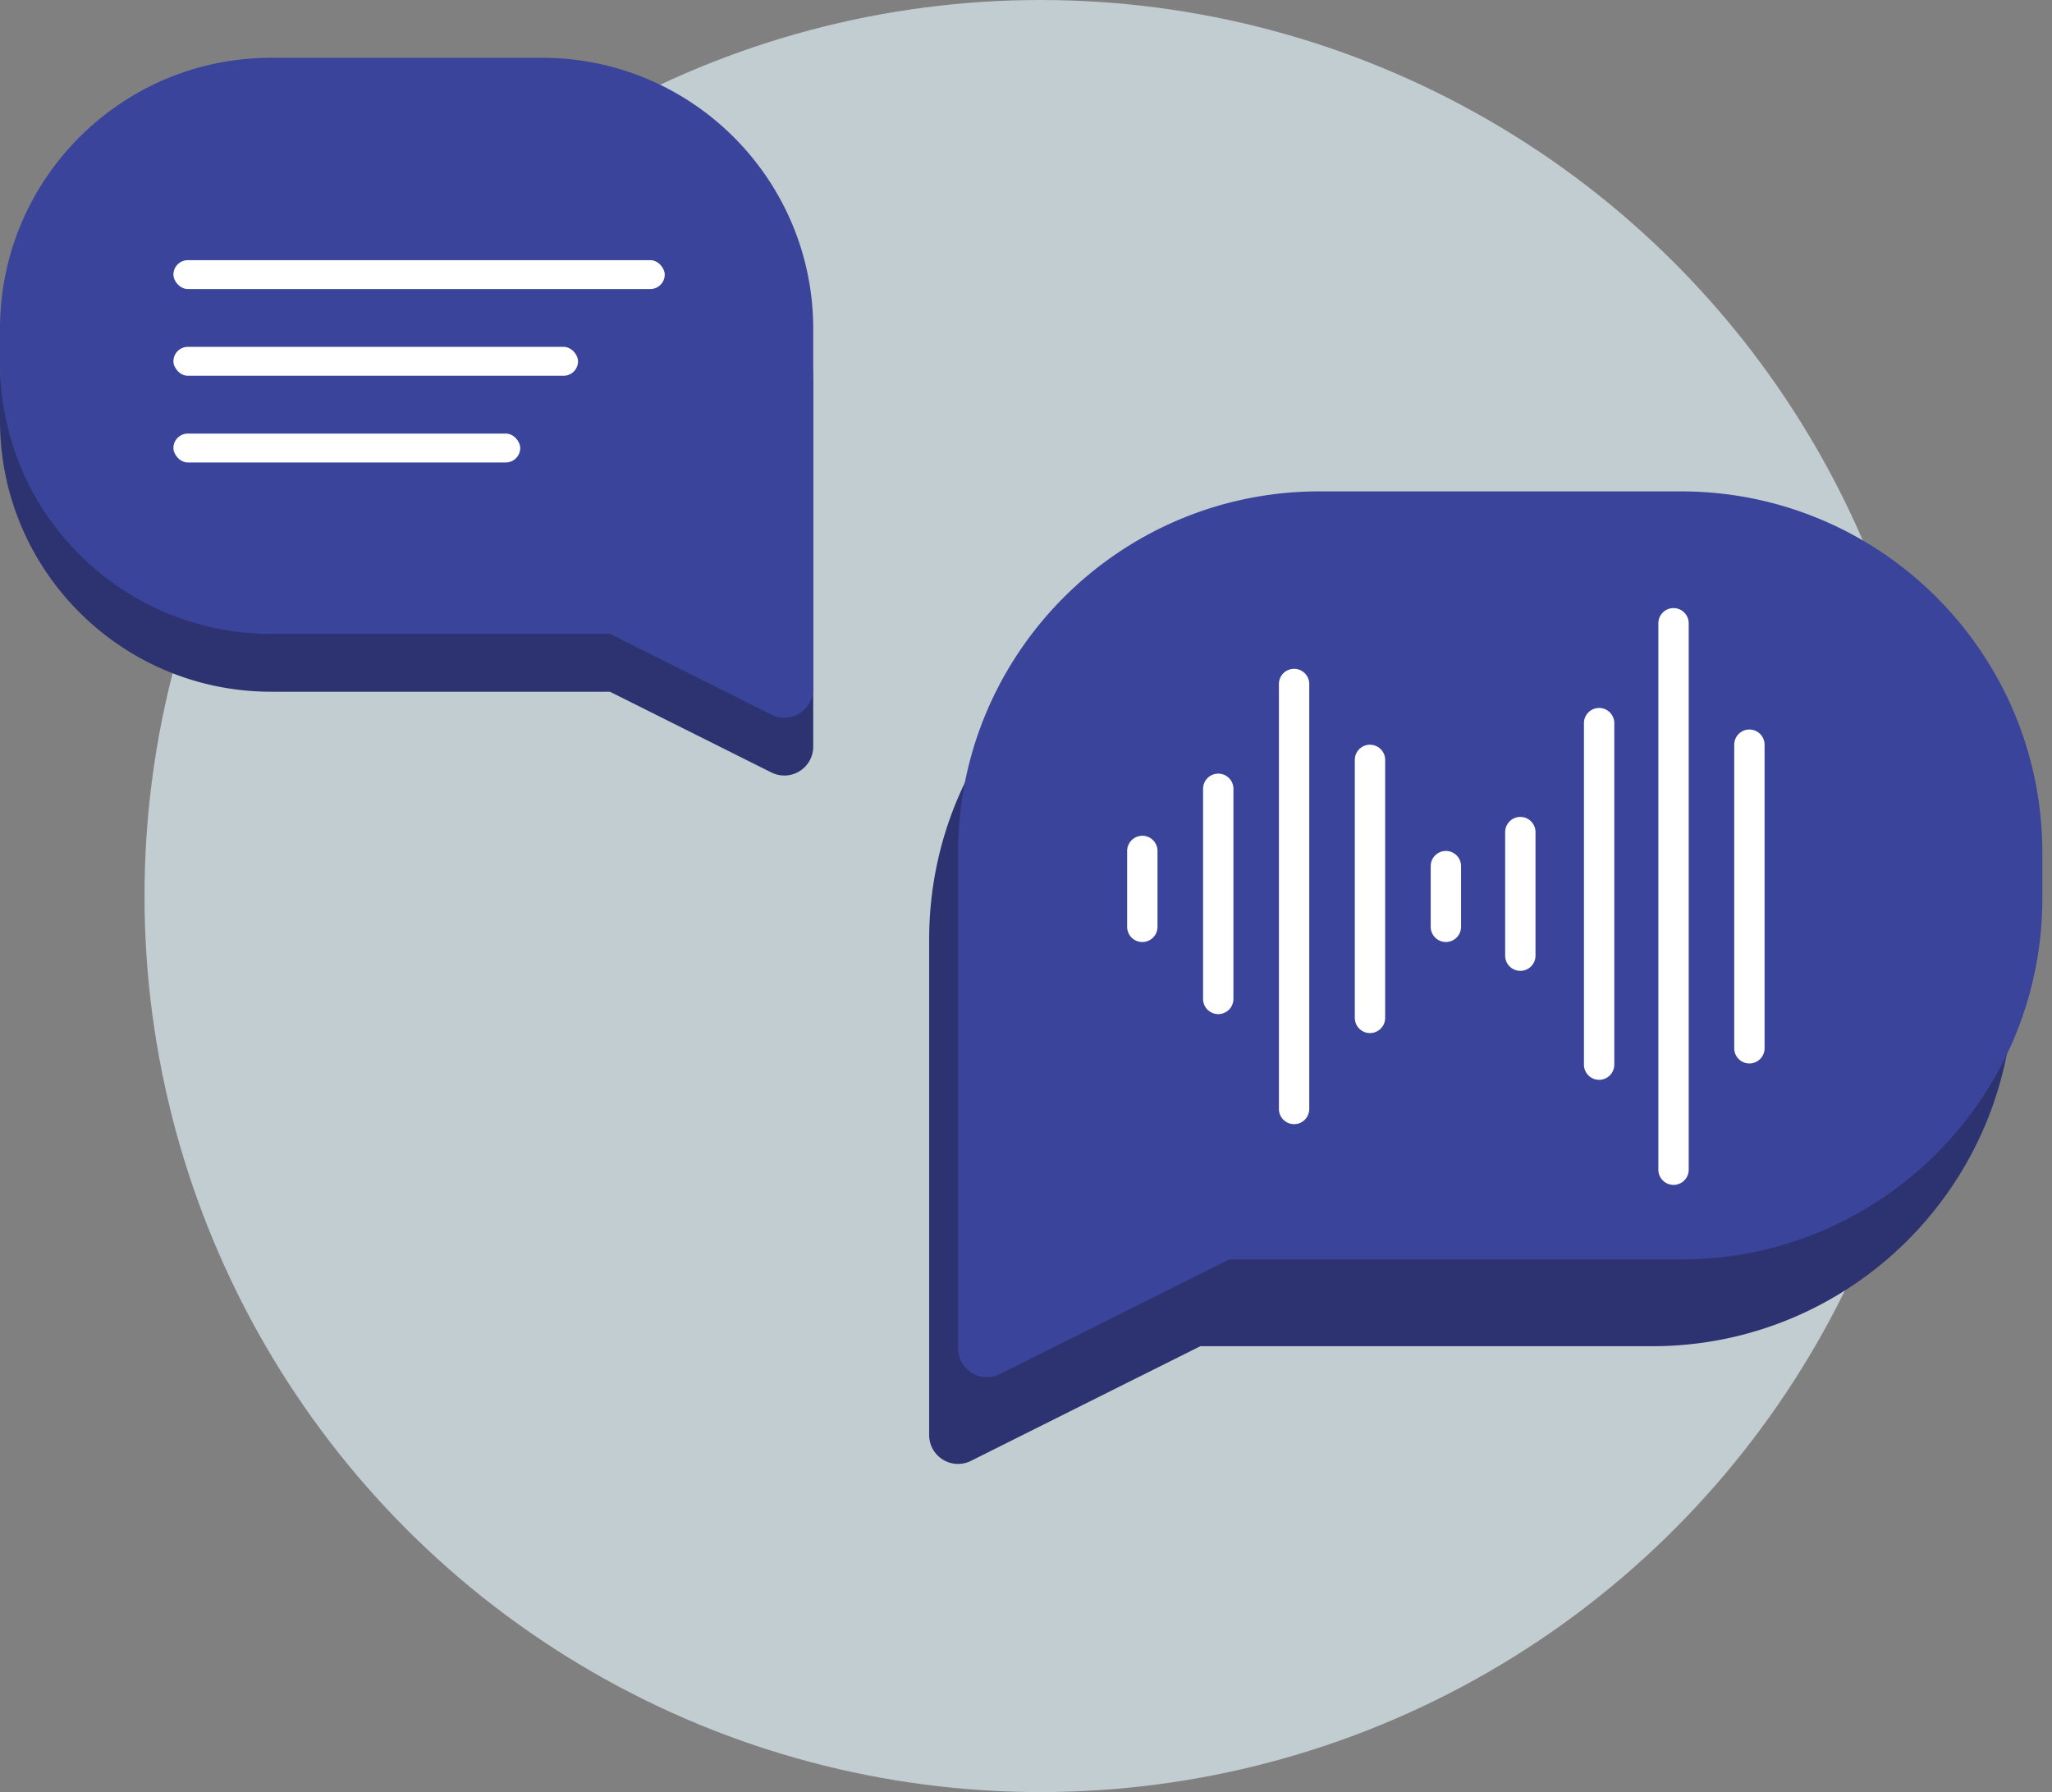 <svg xmlns="http://www.w3.org/2000/svg" width="71" height="62" viewBox="0 0 71 62">
    <rect x="0" y="0" width="71" height="62" fill="#808080" stroke="none"/>
    <g fill="none" fill-rule="evenodd">
        <circle cx="36" cy="31" r="31" fill="#CCDADD" fill-opacity=".854"/>
        <path fill="#2C3370" d="M33.597 50.54l7.932-3.965H57.16c6.907 0 12.506-5.599 12.506-12.506v-1.563c0-6.907-5.6-12.506-12.506-12.506H44.655c-6.907 0-12.506 5.599-12.506 12.506v17.14a1 1 0 0 0 1.448.895z"/>
        <path fill="#39449A" d="M34.597 47.54l7.932-3.965H58.16c6.907 0 12.506-5.599 12.506-12.506v-1.563c0-6.907-5.6-12.506-12.506-12.506H45.655c-6.907 0-12.506 5.599-12.506 12.506v17.14a1 1 0 0 0 1.448.895z"/>
        <g fill="#FFF">
            <path d="M39.525 28.915a.525.525 0 0 0-.525.525v2.626a.525.525 0 1 0 1.05 0V29.44a.525.525 0 0 0-.525-.525zM42.153 26.765a.525.525 0 0 0-.526.525v7.27a.525.525 0 1 0 1.05 0v-7.27a.525.525 0 0 0-.524-.525zM44.776 23.139a.525.525 0 0 0-.525.524v14.704a.525.525 0 0 0 1.05 0V23.663a.525.525 0 0 0-.525-.524zM47.402 25.764a.525.525 0 0 0-.525.525v8.927a.525.525 0 0 0 1.05 0V26.29a.525.525 0 0 0-.525-.525zM55.33 24.493a.525.525 0 0 0-.525.525v11.815a.525.525 0 1 0 1.05 0V25.018a.525.525 0 0 0-.525-.525zM60.53 25.239a.525.525 0 0 0-.525.525v10.503a.525.525 0 1 0 1.05 0V25.764a.525.525 0 0 0-.525-.525zM57.905 21.038a.525.525 0 0 0-.525.525v18.905a.525.525 0 1 0 1.05 0V21.563a.525.525 0 0 0-.525-.525zM50.028 29.44a.525.525 0 0 0-.525.525v2.1a.525.525 0 1 0 1.05 0v-2.1a.525.525 0 0 0-.525-.525zM52.604 28.263a.525.525 0 0 0-.525.525v4.275a.525.525 0 1 0 1.05 0v-4.275a.525.525 0 0 0-.525-.525z"/>
        </g>
        <g transform="translate(0 2)">
            <path fill="#2C3370" d="M26.69 24.725l-5.587-2.794H9.38C4.2 21.931 0 17.732 0 12.551V11.38C0 6.2 4.2 2 9.38 2h9.379c5.18 0 9.379 4.2 9.379 9.38v12.45a1 1 0 0 1-1.447.895z"/>
            <path fill="#39449A" d="M26.69 22.725l-5.587-2.794H9.38C4.2 19.931 0 15.732 0 10.551V9.38C0 4.2 4.2 0 9.38 0h9.379c5.18 0 9.379 4.2 9.379 9.38v12.45a1 1 0 0 1-1.447.895z"/>
            <rect width="14" height="1" x="6" y="10" fill="#FFF" rx=".5"/>
            <rect width="17" height="1" x="6" y="7" fill="#FFF" rx=".5"/>
            <rect width="12" height="1" x="6" y="13" fill="#FFF" rx=".5"/>
        </g>
    </g>
</svg>
